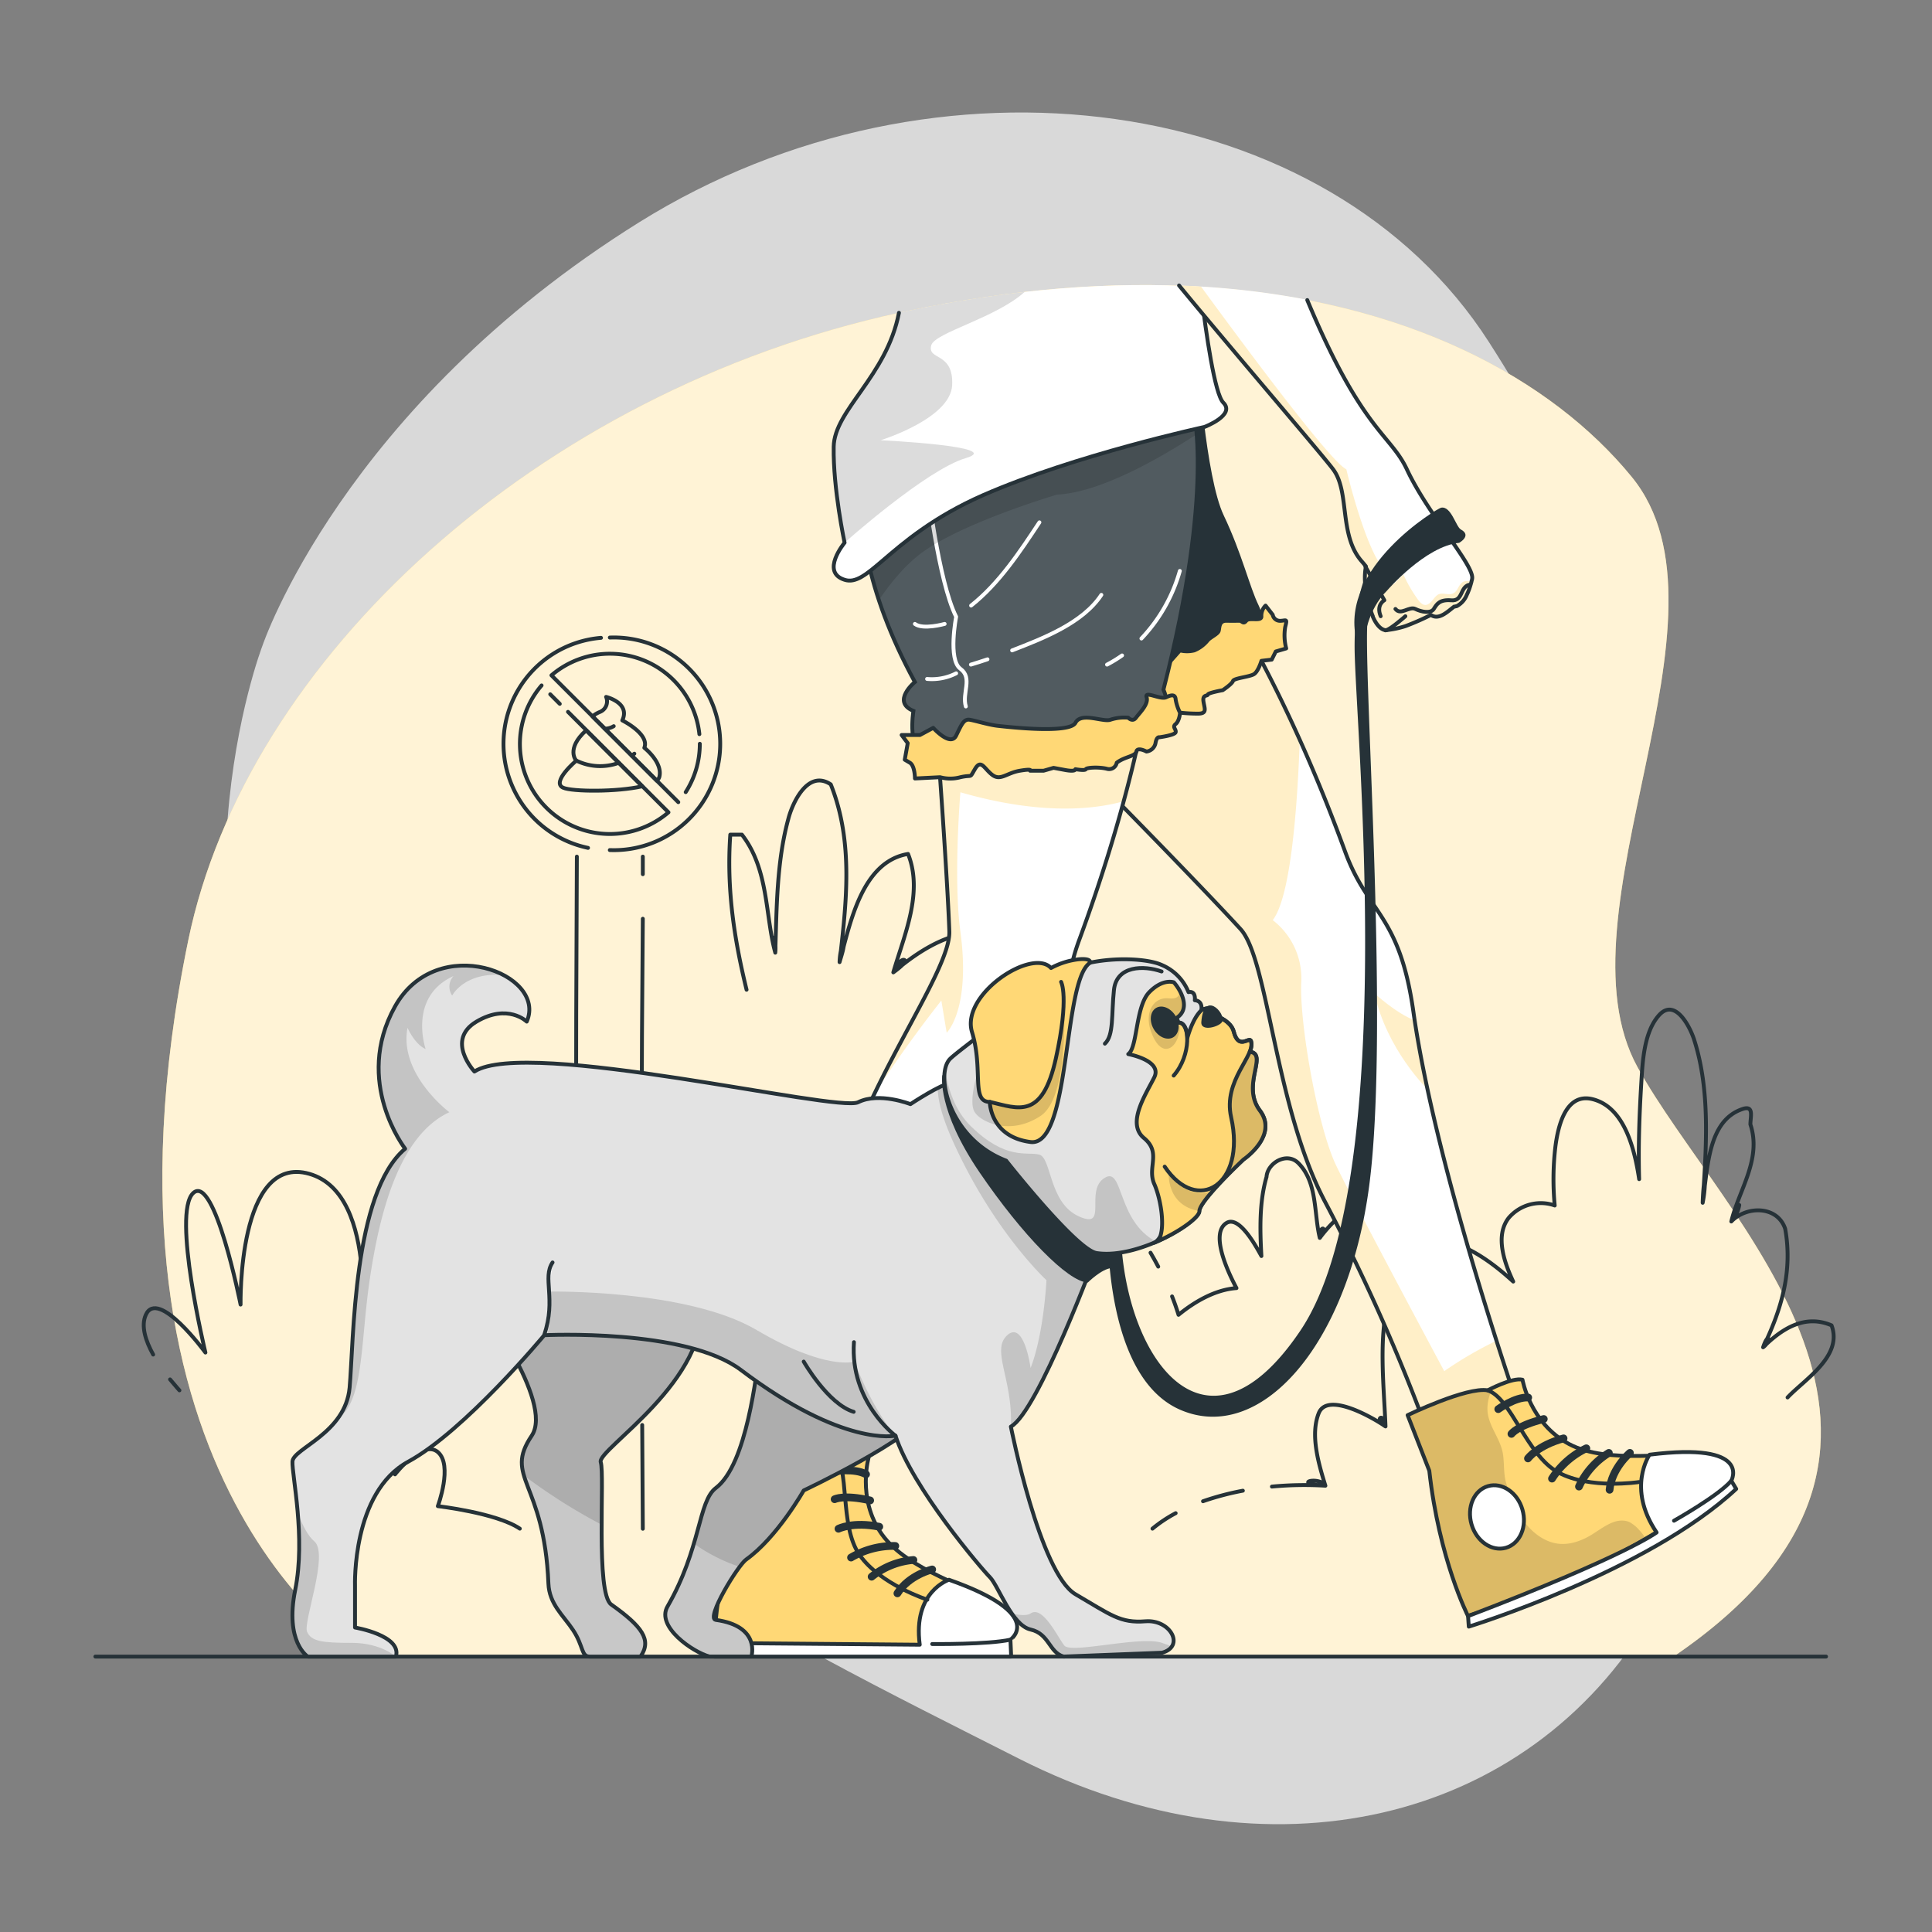 <svg xmlns="http://www.w3.org/2000/svg" xmlns:xlink="http://www.w3.org/1999/xlink" viewBox="0 0 500 500"><rect x="0" y="0" width="500" height="500" fill="#808080" stroke="none"/><defs><clipPath id="freepik--clip-path--inject-57"><path d="M271.45,189.46c19.63,19.51,42.42,43.12,49.61,51s8.84,45.75,21.78,70.41a492.18,492.18,0,0,1,29.08,66.55l21.76-11.11s-22.07-63.22-27.89-104.43c-3.6-25.48-11.73-25.21-17.68-41.49-23.93-65.55-51-93.94-51-93.94" style="fill:#fff;stroke:#263238;stroke-linecap:round;stroke-linejoin:round"></path></clipPath><clipPath id="freepik--clip-path-2--inject-57"><path d="M364.29,366.24s15.3-7.39,20.73-6.42c0,0,6.34-3.41,9-2.75,0,0,1.92,11.27,12.08,16.66s26.84,1.79,34.75,3,7.18,6.45,7.18,6.45-27.76,23.36-68.13,35c0,0-7.45-14.55-10-37.56Z" style="fill:#FFD876;stroke:#263238;stroke-linecap:round;stroke-linejoin:round"></path></clipPath><clipPath id="freepik--clip-path-3--inject-57"><path d="M301.16,138.61s2.29,39.17-21.86,104.65c-6,16.26.38,21.31-13.36,43.08C243.73,321.52,219.66,384,219.66,384l-23.78-5.61a491.88,491.88,0,0,0,20.87-69.56c6.08-27.17,29.31-57.12,28.94-67.79s-2.47-43.43-4.83-71" style="fill:#fff;stroke:#263238;stroke-linecap:round;stroke-linejoin:round"></path></clipPath><clipPath id="freepik--clip-path-4--inject-57"><path d="M229,102.23s-18.34,26.27,7.77,74.27c0,0-6.18,5.07-.38,7.49,0,0-1.82,10.95,3.63,11.75s54-.34,61.2-9.42c2.17-2.73-.12-7.85-.12-7.85,13.35-52,7.67-72.69,7.67-72.69Z" style="fill:#263238;stroke:#263238;stroke-miterlimit:10"></path></clipPath><clipPath id="freepik--clip-path-5--inject-57"><path d="M381,149.82c0,.19-.09.37-.14.55a.29.29,0,0,0,0,.09c-.1.38-.2.73-.3,1.06a16,16,0,0,1-.58,1.63c-.05.13-.1.26-.16.38s-.12.27-.19.4a5.71,5.71,0,0,1-2.56,2.92l-.13.05s0,0,0,0l-.1,0a1.5,1.5,0,0,1-.49.09c-1.69,1.29-4,3.6-6,2.15a65.82,65.82,0,0,1-6.53,2.87,23.46,23.46,0,0,1-5.14,1.08c-.63,0-2.1-.53-3.38-3.51h0a.67.67,0,0,0,0-.12,13.55,13.55,0,0,1-.59-1.65c-.81-2.47-2-7.1-1.19-11.24-.35-.44-.72-.88-1.12-1.34-5.93-6.78-3-18-7.38-23.79-3-4-25.33-29.92-39.86-47.56,1.91.07,3.81.16,5.68.28a213.33,213.33,0,0,1,27.64,3.45c14.14,33.86,21.51,34.68,25.79,43.83C369.67,133.37,381.74,146.53,381,149.82Z" style="fill:#fff"></path></clipPath><clipPath id="freepik--clip-path-6--inject-57"><path d="M196.63,349.71c-.9,5.42-3.25,29.25-11.37,35.38-4.6,3.47-3.8,15.53-12.52,30.69-3,5.19,6.56,11.8,10.89,12.94h10.83s2.52-7.87-9.22-9.49c-2.65-.37,5.72-14.12,7.87-15.63,8-5.69,14.89-17.87,14.89-17.87s28.16-13.27,31.95-20.31Z" style="fill:#757575;stroke:#263238;stroke-linecap:round;stroke-linejoin:round"></path></clipPath><clipPath id="freepik--clip-path-7--inject-57"><path d="M123.52,336.12s20,26.66,14.08,35.45c-7.31,10.85,3.25,11.72,4.33,38.25.22,5.34,3.84,8.21,6.4,12.08,2.71,4.11,2.06,6.82,4.25,6.82h13.18c3-4.27.45-7.79-7.58-13.48-4.08-2.88-1.63-33.59-2.71-36.83s28.7-21.22,26-42.29Z" style="fill:#757575;stroke:#263238;stroke-linecap:round;stroke-linejoin:round"></path></clipPath><clipPath id="freepik--clip-path-8--inject-57"><path d="M122.78,277.31c13.54-8.76,93.89,10.66,99.3,7.95s13.54.49,13.54.49,8.12-5.36,10.29-5.36,10-2.26,10-2.26,16,36.38,27.9,46.13c0,0-15.16,41.12-22.2,44.95,0,0,7.52,38,16.72,43.38s11.6,7.52,18.1,7,10.29,6.5,4.33,8.13l-25.5,1c-3.79-1.08-3.68-5.9-8.55-7s-8.35-11.37-10.52-13.54-20.1-23.15-24.44-36.63c0,0-13.47,3.05-40-17-14.29-10.81-50.9-9-50.9-9s-20.58,24.78-35.2,32.73-13.77,32.12-13.77,32.12V421.2s12.2,2.05,10.58,7.52H79.65s-6-3.73-3.25-17.27-.87-29.77-.71-33.2S89.4,371,90.48,359.11s.83-50.45,14.37-61.82c0,0-13.48-17.27-2.65-36.77s39.53-8.51,34.12,3.87c0,0-4.88-4.8-13,0S122.78,277.31,122.78,277.31Z" style="fill:#757575;stroke:#263238;stroke-linecap:round;stroke-linejoin:round"></path></clipPath><clipPath id="freepik--clip-path-9--inject-57"><path d="M245.91,274c-4.06,4-.25,20.77,14.47,26.37,0,0,18.2,23.13,23.44,23.92,10.83,1.62,26.54-8.13,26.54-10.83S321.81,300,321.81,300s9.13-6.1,4.25-12.6,2.06-14.38-2.42-15.2c0,0-8.54-4.57-10.94-11.11-.15-.43-1.8.32-1.8.32s.54-2.35-1.68-2.54c0,0,.37-2.52-1.64-2.11a12.82,12.82,0,0,0-7-7.06c-5.19-2.32-21.13-2.31-28.17,3.61S248.07,271.85,245.91,274Z" style="fill:#757575;stroke:#263238;stroke-linecap:round;stroke-linejoin:round"></path></clipPath><clipPath id="freepik--clip-path-10--inject-57"><path d="M326.06,287.43c-4.87-6.49,2.05-14.38-2.42-15.2l-.18-.1a4,4,0,0,0,.3-2.71c-.42-1.3-3.19,2.5-4.46-2.43-.74-2.85-4.55-4.18-6-4.59a12.26,12.26,0,0,1-.56-1.29c-.15-.42-1.79.32-1.79.32-1.88,1.7-3.1,5.2-3.67,7.2-.07-2.37-.91-4.07-2.3-4l-.44-1.22c3.87-2.55.75-7.51-.75-9.18,0,0-2.82-1.09-6.38,2.57s-3,14.36-5.42,16c0,0,8.89,1.63,6.74,6s-7.29,11.92-2.68,15.72.77,7.58,2.68,11.91c1.52,3.43,2.71,10,1.58,13.43a4,4,0,0,1-1.56,1.75c6.46-2.71,11.65-6.59,11.65-8.15,0-2.71,11.44-13.39,11.44-13.39S330.93,293.93,326.06,287.43Z" style="fill:#FFD876;stroke:#263238;stroke-linecap:round;stroke-linejoin:round"></path></clipPath></defs><g id="freepik--background-simple--inject-57"><path d="M67.93,167.09s-27.88,72,11.3,144.5S199.11,422.39,263.7,455.14s131.66,16.8,163.53-36.84-11.84-91.93-11.9-168.42,11.45-96.74-30-161.36-143.06-78.93-219.9-31S67.93,167.09,67.93,167.09Z" style="fill:#fff;opacity:0.7"></path><path d="M433.11,428.72H94.71s-75.06-44.12-46-185.31c15-72.95,90.47-142.09,184-162.47l2.12-.46c28-5.88,53.37-7.64,75.89-6.27,53.36,3.23,90.94,24,111.55,49.19,29.31,35.79-20.34,113.07,1.51,152.76S513.21,374.26,433.11,428.72Z" style="fill:#FFD876"></path><path d="M433.11,428.72H94.71s-75.06-44.12-46-185.31c15-72.95,90.47-142.09,184-162.47l2.12-.46c28-5.88,53.37-7.64,75.89-6.27,53.36,3.23,90.94,24,111.55,49.19,29.31,35.79-20.34,113.07,1.51,152.76S513.21,374.26,433.11,428.72Z" style="fill:#fff;opacity:0.7"></path></g><g id="freepik--Park--inject-57"><path d="M152.18,219.43a27.52,27.52,0,0,1,3.36-54.36" style="fill:none;stroke:#263238;stroke-linecap:round;stroke-linejoin:round"></path><path d="M157.82,165a27.52,27.52,0,1,1,0,55" style="fill:none;stroke:#263238;stroke-linecap:round;stroke-linejoin:round"></path><path d="M166.2,203.49c-6.51,1.5-18.12,1.41-20.45.37-3.21-1.43,3.38-7,3.38-7s-2.8-3,2.56-7.85Z" style="fill:none;stroke:#263238;stroke-linecap:round;stroke-linejoin:round"></path><path d="M170.62,201.13a1.75,1.75,0,0,1-.66.89L153.34,185.4a7,7,0,0,1,1.84-1.12,2.93,2.93,0,0,0,1.68-3.92s6.33,1.49,4.19,6.08c0,0,7.12,3.53,5.7,7.09C166.75,193.53,171.65,197.34,170.62,201.13Z" style="fill:none;stroke:#263238;stroke-linecap:round;stroke-linejoin:round"></path><path d="M149.13,196.83a14,14,0,0,0,11,.59" style="fill:none;stroke:#263238;stroke-linecap:round;stroke-linejoin:round"></path><path d="M164.17,195.05l-.66.52" style="fill:none;stroke:#263238;stroke-linecap:round;stroke-linejoin:round"></path><path d="M158.83,187.93a4.36,4.36,0,0,1-2.31.65" style="fill:none;stroke:#263238;stroke-linecap:round;stroke-linejoin:round"></path><path d="M147,184.23l26,26a23.29,23.29,0,0,1-32.84-32.84" style="fill:none;stroke:#263238;stroke-linecap:round;stroke-linejoin:round"></path><line x1="142.4" y1="179.68" x2="144.87" y2="182.16" style="fill:none;stroke:#263238;stroke-linecap:round;stroke-linejoin:round"></line><path d="M181.11,192.49A23.13,23.13,0,0,1,177.46,205" style="fill:none;stroke:#263238;stroke-linecap:round;stroke-linejoin:round"></path><path d="M175.54,207.6l-32.83-32.83A23.29,23.29,0,0,1,181,190" style="fill:none;stroke:#263238;stroke-linecap:round;stroke-linejoin:round"></path><path d="M149.29,400.37v5.8" style="fill:none;stroke:#263238;stroke-linecap:round;stroke-linejoin:round"></path><path d="M149.29,221.69C149,277,149,331,149.29,385.89" style="fill:none;stroke:#263238;stroke-linecap:round;stroke-linejoin:round"></path><path d="M166.2,368.79q.06,13.43.16,26.85" style="fill:none;stroke:#263238;stroke-linecap:round;stroke-linejoin:round"></path><path d="M166.36,237.77q-.54,60.35-.2,120" style="fill:none;stroke:#263238;stroke-linecap:round;stroke-linejoin:round"></path><path d="M166.36,221.69v4.55" style="fill:none;stroke:#263238;stroke-linecap:round;stroke-linejoin:round"></path><path d="M304.26,391.61a35.52,35.52,0,0,0-6,4" style="fill:none;stroke:#263238;stroke-linecap:round;stroke-linejoin:round"></path><path d="M321.65,385.79a71.8,71.8,0,0,0-10.31,2.73" style="fill:none;stroke:#263238;stroke-linecap:round;stroke-linejoin:round"></path><path d="M462.62,361.66C467,357,477,351,474,343c-7-3-13,1-17.71,5.68,1.39-4.25,2.28-1.66,0,0C461,339,464,329,462,318c-2-6-10-6-13.94-1.88a13.91,13.91,0,0,1,2.06-4.26,8.63,8.63,0,0,1-2.06,4.26C450,308,456,300,453,291c0-2,1-5-2-4-9,3-9,15-10.35,24.28a61.49,61.49,0,0,1,.59-7,30.87,30.87,0,0,1-.59,7c.89-13.87,2.1-28.78-2.22-42.24-1.14-3.53-5.05-11-9.19-6.18-3.86,4.45-4.15,12.16-4.49,17.7-.5,8.19-.78,16.4-.54,24.6-1.1-7.26-3.6-18.47-11.92-20.66-7.14-1.89-9.1,7.1-9.76,12.3a72,72,0,0,0-.17,15.18,10.91,10.91,0,0,0-11.91,3.21c-3.65,4.67-1.05,11.75,1.17,16.48-5.52-5.06-17-14.21-24.84-8.85C355,334,358,354,358.57,369.16c-3.16-1.84-.45-4,0,0-3.31-2.29-15.05-9.08-17.29-3.41s0,13.13,1.73,18.75c-9.13-.53-1.68-2.64,0,0a88.83,88.83,0,0,0-13.84.23" style="fill:none;stroke:#263238;stroke-linecap:round;stroke-linejoin:round"></path><path d="M303.33,335.51q.93,2.34,1.67,4.76c4.17-3.41,9.51-6.52,15-6.91-1.72-3.23-7.07-13.95-2.64-16.82,3.36-2.18,7.83,6.27,9.09,8.52-.38-6.68-.57-14,1.33-20.49C328,301,333,298,336,301c5,5,4,13,5.56,19.37,2.4-3-.23-3.45,0,0a35.47,35.47,0,0,1,8.47-8.16c6.61-4.13,8.52,2.34,8.54,8.16" style="fill:none;stroke:#263238;stroke-linecap:round;stroke-linejoin:round"></path><path d="M297.75,324.2c.69,1.19,1.37,2.39,2,3.6" style="fill:none;stroke:#263238;stroke-linecap:round;stroke-linejoin:round"></path><path d="M193.21,256.14C190,243,188,230,189,216h3c7,9,6,21,8.64,30.55a11.24,11.24,0,0,0-.26-3.89,11.62,11.62,0,0,0,.26,3.89C201,235,201,223,204,212c1-4,5-13,11-9,6,15,4,31,2.28,46,.48-1.73,1.27-3.82,1.15-5.62a16.29,16.29,0,0,0-1.15,5.62C220,239,223,223,235,221c4,10-1,21-3.81,30.65.38-.27,2.86-5.75,0,0,.38-.27,3.87-2.79,2.85-3.21s-2.64,2.58-2.85,3.21c5.74-4.89,12.88-9.7,20.62-10.3C256,241,260,242,262,245c5,10-5,19-8,28v3c15,12,29,25,39.29,41.14" style="fill:none;stroke:#263238;stroke-linecap:round;stroke-linejoin:round"></path><path d="M39.64,350.56c-1.94-3.52-3.22-7.38-1.9-10.29,3.16-7,15.42,9.77,15.42,9.77s-8.7-36.1-3.16-41.28,12.26,28.86,12.26,28.86-.8-39.15,17.8-33.83,13.06,44.1,13.06,44.1,9.26-10.68,15.11-6.33-6,40-6,40,7.12-9.13,11.08-5.77,0,14,0,14,15.16,1.74,21.22,5.82" style="fill:none;stroke:#263238;stroke-linecap:round;stroke-linejoin:round"></path><path d="M46.44,359.82s-1-1.1-2.43-2.83" style="fill:none;stroke:#263238;stroke-linecap:round;stroke-linejoin:round"></path></g><g id="freepik--Floor--inject-57"><line x1="24.68" y1="428.72" x2="472.58" y2="428.72" style="fill:none;stroke:#263238;stroke-linecap:round;stroke-linejoin:round"></line></g><g id="freepik--Character--inject-57"><path d="M271.45,189.46c19.63,19.51,42.42,43.12,49.61,51s8.84,45.75,21.78,70.41a492.18,492.18,0,0,1,29.08,66.55l21.76-11.11s-22.07-63.22-27.89-104.43c-3.6-25.48-11.73-25.21-17.68-41.49-23.93-65.55-51-93.94-51-93.94" style="fill:#fff"></path><g style="clip-path:url(#freepik--clip-path--inject-57)"><path d="M393.68,366.34l-21.76,11.11a491.56,491.56,0,0,0-29.08-66.55c-12.94-24.66-14.6-62.52-21.78-70.42s-30-31.52-49.61-51l25.64-63s19,20,39.29,65.05c-.63,17.71-2.36,40.62-7,46.6a19,19,0,0,1,7.39,16c-.53,10.51,4.22,37.46,9,47.45s28,53.27,28,53.27a99.19,99.19,0,0,1,13.6-7.92C391,358.65,393.68,366.34,393.68,366.34Z" style="fill:#FFD876;opacity:0.4"></path><path d="M369.43,281.89s-10.55-10.2-13.72-24.83c0,0,5.49,5.12,10.39,7C367,269.71,368.1,275.72,369.43,281.89Z" style="fill:#FFD876;opacity:0.4"></path></g><path d="M271.45,189.46c19.63,19.51,42.42,43.12,49.61,51s8.84,45.75,21.78,70.41a492.18,492.18,0,0,1,29.08,66.55l21.76-11.11s-22.07-63.22-27.89-104.43c-3.6-25.48-11.73-25.21-17.68-41.49-23.93-65.55-51-93.94-51-93.94" style="fill:none;stroke:#263238;stroke-linecap:round;stroke-linejoin:round"></path><path d="M227.65,139.72c2.26,26.43,37.33,49.75,37.83,54.57s10.88,4.32,16.62-4.41,21-9.68,25.44-16.12,16.2-12.34,16.2-12.34,4.33,0,2-4.73-4.34-13.46-9.05-23.33-6.72-41-6.72-41-78.72,2.76-78.43,7l.28,4.21S225,108.71,227.65,139.72Z" style="fill:#263238"></path><path d="M300,174.39l5.37-6.06a7.8,7.8,0,0,0,3.69,0,8.76,8.76,0,0,0,3.52-2.64c.7-.79,2.55-1.58,2.81-2.37s0-2.69,2-2.66,2.71,0,3.4,0,.94,1,1.73,0,4.1.33,3.92-1.21a3.63,3.63,0,0,1,1.09-2.72l1.85,2.38a1.91,1.91,0,0,0,1.85,1.56c1.58,0,2-.77,1.38,1.6a13.31,13.31,0,0,0,.26,5.54l-2.7.79-1.05,2.11-2.66.31s-.77,2.59-1.83,3.38-5.27,1.06-5.54,1.85-2.65,2.37-2.65,2.37-3.76.67-3.85,1.13-1.41-.07-1.14,1.77,1.08,3.17-1.44,3.17a42.37,42.37,0,0,1-4.63-.26,36.38,36.38,0,0,1-5.37,3.1c-2.54,1.12-6.44,3-6.44,3s-3.31,2.73-3.53,0,0-12.48,0-12.48Z" style="fill:#FFD876;stroke:#263238;stroke-linecap:round;stroke-linejoin:round"></path><path d="M364.29,366.24s15.3-7.39,20.73-6.42c0,0,6.34-3.41,9-2.75,0,0,1.92,11.27,12.08,16.66s26.84,1.79,34.75,3,7.18,6.45,7.18,6.45-27.76,23.36-68.13,35c0,0-7.45-14.55-10-37.56Z" style="fill:#FFD876"></path><g style="clip-path:url(#freepik--clip-path-2--inject-57)"><path d="M424.14,395.88a8.23,8.23,0,0,0-1.76-1.55,4.07,4.07,0,0,0-2.08-.78c-2.95-.33-5.73,2-8.43,3.66-3.31,2-7.14,3.16-10.91,1.73-4.08-1.54-6.92-5.12-8.78-8.93a44.49,44.49,0,0,1-2.3-5.9c-.82-2.52-.52-5.18-.91-7.76-.66-4.4-4.34-7.73-4-12.39a11.91,11.91,0,0,1,1.34-4.77c-.76.36-1.26.63-1.26.63-5.43-1-20.73,6.42-20.73,6.42L370,380.69c2.51,23,10,37.56,10,37.56a204.23,204.23,0,0,0,45.94-20A13.67,13.67,0,0,0,424.14,395.88Z" style="fill-opacity:0.7;opacity:0.2"></path></g><path d="M364.29,366.24s15.3-7.39,20.73-6.42c0,0,6.34-3.41,9-2.75,0,0,1.92,11.27,12.08,16.66s26.84,1.79,34.75,3,7.18,6.45,7.18,6.45-27.76,23.36-68.13,35c0,0-7.45-14.55-10-37.56Z" style="fill:none;stroke:#263238;stroke-linecap:round;stroke-linejoin:round"></path><path d="M394,390.67c1.28,4.4-.63,8.83-4.26,9.89s-7.63-1.65-8.91-6.06.62-8.83,4.26-9.89S392.73,386.26,394,390.67Z" style="fill:#fff;stroke:#263238;stroke-linecap:round;stroke-linejoin:round"></path><path d="M426.91,376.47s-6,8.6,1.82,20.13c0,0-7.83,6-48.8,21.65l.19,2.72s46.34-14.26,69.21-35.64l-1.27-2.12S453.64,373.11,426.91,376.47Z" style="fill:#fff;stroke:#263238;stroke-linecap:round;stroke-linejoin:round"></path><path d="M433.23,393.56s11.59-6.51,14.83-10.35" style="fill:none;stroke:#263238;stroke-linecap:round;stroke-linejoin:round"></path><path d="M385,359.82c6.13,2,10.05,16.78,18.28,21.24s20.91,2.49,20.91,2.49" style="fill:none;stroke:#263238;stroke-linecap:round;stroke-linejoin:round"></path><path d="M421.82,376s-4.74,4-5.26,9.55" style="fill:none;stroke:#263238;stroke-linecap:round;stroke-linejoin:round;stroke-width:2px"></path><path d="M408.64,384.72a20,20,0,0,1,7.73-8.71" style="fill:none;stroke:#263238;stroke-linecap:round;stroke-linejoin:round;stroke-width:2px"></path><path d="M401.66,382.66a21.69,21.69,0,0,1,8.88-7.84" style="fill:none;stroke:#263238;stroke-linecap:round;stroke-linejoin:round;stroke-width:2px"></path><path d="M395.44,377.44s2.44-3.34,9.21-5.19" style="fill:none;stroke:#263238;stroke-linecap:round;stroke-linejoin:round;stroke-width:2px"></path><path d="M391.16,371.09s1.56-2.19,8.37-3.85" style="fill:none;stroke:#263238;stroke-linecap:round;stroke-linejoin:round;stroke-width:2px"></path><path d="M387.75,364.68s4.39-3.19,7.75-3" style="fill:none;stroke:#263238;stroke-linecap:round;stroke-linejoin:round;stroke-width:2px"></path><path d="M301.16,138.61s2.29,39.17-21.86,104.65c-6,16.26.38,21.31-13.36,43.08C243.73,321.52,219.66,384,219.66,384l-23.78-5.61a491.88,491.88,0,0,0,20.87-69.56c6.08-27.17,29.31-57.12,28.94-67.79s-2.47-43.43-4.83-71" style="fill:#fff"></path><g style="clip-path:url(#freepik--clip-path-3--inject-57)"><path d="M227.4,364.9c-4.79,11.47-7.74,19.12-7.74,19.12l-23.78-5.61s1.86-4.61,4.67-12.68C210,363.39,221.53,364.22,227.4,364.9Z" style="fill:#FFD876;opacity:0.4"></path><path d="M265.52,287c-2.6,4.15-5.22,8.67-7.82,13.42-1.34-3-3.23-9.54-.62-19.82C257.08,280.6,257.17,291.9,265.52,287Z" style="fill:#FFD876;opacity:0.4"></path><path d="M290.81,207.36c-7.14,2-20.94,3.82-42.26-2.32,0,0-1.87,22.21,0,36.07,2.72,20.2-3.55,26.16-3.55,26.16l-1.38-8.33s-8.52,10.61-17.3,24.09c1.33-2.76,2.71-5.49,4.09-8.15.2-.4.41-.79.62-1.19,1.65-3.15,3.29-6.19,4.84-9.1l1-1.91c1.44-2.68,2.78-5.21,4-7.58.14-.29.29-.58.42-.86.83-1.68,1.57-3.27,2.19-4.74l.39-.93c.47-1.16.86-2.25,1.16-3.26.08-.28.15-.56.22-.82s.14-.55.2-.81.1-.49.13-.72a3.87,3.87,0,0,0,.06-.46.76.76,0,0,0,0-.21c0-.14,0-.28,0-.42a7.66,7.66,0,0,0,0-.82c-.37-10.67-2.47-43.42-4.83-71l59.9-31.23.41.06C301.29,141.69,301.92,166.34,290.81,207.36Z" style="fill:#FFD876;opacity:0.4"></path></g><path d="M301.16,138.61s2.29,39.17-21.86,104.65c-6,16.26.38,21.31-13.36,43.08C243.73,321.52,219.66,384,219.66,384l-23.78-5.61a491.88,491.88,0,0,0,20.87-69.56c6.08-27.17,29.31-57.12,28.94-67.79s-2.47-43.43-4.83-71" style="fill:none;stroke:#263238;stroke-linecap:round;stroke-linejoin:round"></path><path d="M229,102.23s-18.34,26.27,7.77,74.27c0,0-6.18,5.07-.38,7.49,0,0-1.82,10.95,3.63,11.75s54-.34,61.2-9.42c2.17-2.73-.12-7.85-.12-7.85,13.35-52,7.67-72.69,7.67-72.69Z" style="fill:#263238"></path><g style="clip-path:url(#freepik--clip-path-4--inject-57)"><path d="M301.1,178.46s2.29,5.12.12,7.86c-7.21,9.07-55.75,10.22-61.2,9.42S236.39,184,236.39,184c-5.8-2.42.38-7.49.38-7.49a129.67,129.67,0,0,1-9.32-21.18C216,120.83,229,102.23,229,102.23l79.77,3.54a40.38,40.38,0,0,1,.93,6.61C310.46,122.08,310.21,143,301.1,178.46Z" style="fill:#fff;opacity:0.2"></path><path d="M239.93,125.08s2.9,25.31,7.52,34.54c0,0-2.16,11.08,1.1,13.46s.35,6.32,1.41,9.75" style="fill:none;stroke:#fff;stroke-linecap:round;stroke-linejoin:round"></path><path d="M269,135.18c-5,7.57-10.46,15.85-17.68,21.54" style="fill:none;stroke:#fff;stroke-linecap:round;stroke-linejoin:round"></path><path d="M274.48,126.48c-.63,1-1.27,2.09-1.92,3.13" style="fill-opacity:0.7;opacity:0.2"></path><path d="M244.47,161.47s-5.59,1.58-7.7,0" style="fill:none;stroke:#fff;stroke-linecap:round;stroke-linejoin:round"></path><path d="M239.93,175.71a13.83,13.83,0,0,0,7.52-1.45" style="fill:none;stroke:#fff;stroke-linecap:round;stroke-linejoin:round"></path><path d="M261.94,168.32c7.87-3.07,18.24-7,23.09-14.37" style="fill:none;stroke:#fff;stroke-linecap:round;stroke-linejoin:round"></path><path d="M251.27,172c1.44-.43,2.87-.89,4.29-1.37" style="fill:none;stroke:#fff;stroke-linecap:round;stroke-linejoin:round"></path><path d="M290.39,169.63A34.36,34.36,0,0,1,286.5,172" style="fill:none;stroke:#fff;stroke-linecap:round;stroke-linejoin:round"></path><path d="M305.34,147.76a42,42,0,0,1-9.94,17.49" style="fill:none;stroke:#fff;stroke-linecap:round;stroke-linejoin:round"></path><path d="M309.7,112.38C299.55,119,284.42,127.5,273.56,128c0,0-24.13,7.11-34.94,15-4.32,3.16-8.14,7.84-11.17,12.31C216,120.83,229,102.23,229,102.23l79.77,3.54A40.38,40.38,0,0,1,309.7,112.38Z" style="fill-opacity:0.7;opacity:0.2"></path></g><path d="M229,102.23s-18.34,26.27,7.77,74.27c0,0-6.18,5.07-.38,7.49,0,0-1.82,10.95,3.63,11.75s54-.34,61.2-9.42c2.17-2.73-.12-7.85-.12-7.85,13.35-52,7.67-72.69,7.67-72.69Z" style="fill:none;stroke:#263238;stroke-miterlimit:10"></path><path d="M194.17,371.69s17,.23,21.42,3.53c0,0,7.19-.21,9.31,1.58,0,0-3.33,10.94,3.35,20.3s23.2,13.6,29.72,18.25,3.53,9,3.53,9-35.27,8.47-76.6.86c0,0-.16-16.34,7.89-38.05Z" style="fill:#FFD876;stroke:#263238;stroke-linecap:round;stroke-linejoin:round"></path><path d="M245.6,408.84s-9.41,3-7.57,16.81l-53.13-.45-.05,3.52h76.84l-.19-4.38S271,417.8,245.6,408.84Z" style="fill:#fff;stroke:#263238;stroke-linecap:round;stroke-linejoin:round"></path><path d="M241.25,425.47s14.59.16,20.25-1.13" style="fill:none;stroke:#263238;stroke-linecap:round;stroke-linejoin:round"></path><path d="M215.59,375.22c4.59,4.51,1.48,19.5,6.85,27.18S240,414,240,414" style="fill:none;stroke:#263238;stroke-linecap:round;stroke-linejoin:round"></path><path d="M241.25,406.17s-6,1.41-9,6.19" style="fill:none;stroke:#263238;stroke-linecap:round;stroke-linejoin:round;stroke-width:2px"></path><path d="M225.58,408.05a20,20,0,0,1,10.81-4.33" style="fill:none;stroke:#263238;stroke-linecap:round;stroke-linejoin:round;stroke-width:2px"></path><path d="M220.25,403.09a21.73,21.73,0,0,1,11.45-3" style="fill:none;stroke:#263238;stroke-linecap:round;stroke-linejoin:round;stroke-width:2px"></path><path d="M217,395.64s3.67-1.9,10.56-.52" style="fill:none;stroke:#263238;stroke-linecap:round;stroke-linejoin:round;stroke-width:2px"></path><path d="M216,388s2.37-1.26,9.2.31" style="fill:none;stroke:#263238;stroke-linecap:round;stroke-linejoin:round;stroke-width:2px"></path><path d="M215.85,380.78s5.36-.88,8.28.77" style="fill:none;stroke:#263238;stroke-linecap:round;stroke-linejoin:round;stroke-width:2px"></path><path d="M234.92,192.33l-1.58-2.11h4.75l3.43-1.85s4.47,5,5.93,2,2-4.35,3.56-4.09,4.87,1.32,7.31,1.58,18.49,2.11,20-.79,7.25-.06,9.11-.82a11.63,11.63,0,0,1,4.56-.51s1.1,1.22,2,0,3.33-3.51,2.75-5.29,3.59.72,5.07,0,2.37-.72,2.45.6a12.3,12.3,0,0,0,1.14,3.43s-.17,2.11-1.14,2.9.18,1.32,0,2.11-4.23,1.32-4.23,1.32-.7-.27-1,1.58a2.72,2.72,0,0,1-2.33,2.11s-2.32-1.27-2.61,0-3,1.3-5.08,2.89a2,2,0,0,1-2.49,1.59c-2-.53-5.34-.36-5.51.09s-2.7,0-2.7,0,.15.74-2.75.19l-2.9-.54-2.57.74h-3.51s.8-.57-2.63,0-5,2.69-7.12,1.1-2.9-4.22-4.48-1.58-.44,1.42-3.78,2.16a10,10,0,0,1-5.28,0l-6.5.33s0-3.29-1.32-4.08l-1.32-.78h0Z" style="fill:#FFD876;stroke:#263238;stroke-linecap:round;stroke-linejoin:round"></path><path d="M311.72,110.48s-33.54,7.26-57.28,17.65c-13,5.71-20.64,12.35-25.91,16.85-4.34,3.71-7.09,6-9.95,5.06-6.34-2,0-9.6,0-9.6s-3-14-2.82-24.81c.15-9.56,13.67-18.16,16.89-34.69l2.12-.46c28-5.88,53.37-7.64,75.89-6.27,1.14,9.66,3.55,27.62,5.92,30C319.85,107.4,311.72,110.48,311.72,110.48Z" style="fill:#fff"></path><path d="M250,118.54c-10.27,3-31.42,21.9-31.42,21.9s-3-14-2.82-24.81c.15-9.56,13.67-18.16,16.89-34.69l2.12-.46q15.78-3.3,30.4-4.92C257.62,82.35,241.9,86.08,241,89.37c-1.06,4,5.81,1.59,5.42,10.29s-18.51,14.27-18.51,14.27S260.27,115.48,250,118.54Z" style="fill-opacity:0.7;opacity:0.2"></path><path d="M310.9,76.19c1.21,9.94,3.46,25.79,5.68,28,3.27,3.22-4.86,6.3-4.86,6.3s-33.54,7.26-57.28,17.65c-13,5.71-20.64,12.35-25.91,16.85-4.34,3.71-7.09,6-9.95,5.06-6.34-2,0-9.6,0-9.6s-3-14-2.82-24.81c.15-9.56,13.67-18.16,16.89-34.69" style="fill:none;stroke:#263238;stroke-linecap:round;stroke-linejoin:round"></path><path d="M357,143.63s-6.53,4.41-6.43,24,11.78,138.33-14,176.68-47.51,4.13-46.52-29.95h-3.33s-2,41.3,18.56,50.42,43.51-16,49.05-57.77-2.11-139.54-.26-147.49a17.51,17.51,0,0,1,8.17-11.18Z" style="fill:#263238"></path><path d="M381,149.82c0,.19-.09.37-.14.55a.29.29,0,0,0,0,.09c-.1.38-.2.73-.3,1.06a16,16,0,0,1-.58,1.63c-.05.13-.1.26-.16.38s-.12.27-.19.4a5.71,5.71,0,0,1-2.56,2.92l-.13.05s0,0,0,0l-.1,0a1.5,1.5,0,0,1-.49.09c-1.69,1.29-4,3.6-6,2.15a65.82,65.82,0,0,1-6.53,2.87,23.46,23.46,0,0,1-5.14,1.08c-.63,0-2.1-.53-3.38-3.51h0a.67.67,0,0,0,0-.12,13.55,13.55,0,0,1-.59-1.65c-.81-2.47-2-7.1-1.19-11.24-.35-.44-.72-.88-1.12-1.34-5.93-6.78-3-18-7.38-23.79-3-4-25.33-29.92-39.86-47.56,1.91.07,3.81.16,5.68.28a213.33,213.33,0,0,1,27.64,3.45c14.14,33.86,21.51,34.68,25.79,43.83C369.67,133.37,381.74,146.53,381,149.82Z" style="fill:#fff"></path><g style="clip-path:url(#freepik--clip-path-5--inject-57)"><path d="M380.84,150.37a.29.29,0,0,0,0,.09c-.1.38-.2.73-.3,1.06a16,16,0,0,1-.58,1.63c-.05.13-.1.26-.16.38s-.12.27-.19.4a5.71,5.71,0,0,1-2.56,2.92l-.13.05s0,0,0,0l-.1,0a1.5,1.5,0,0,1-.49.09c-1.69,1.29-4,3.6-6,2.15a65.82,65.82,0,0,1-6.53,2.87,23.46,23.46,0,0,1-5.14,1.08c-.63,0-2.1-.53-3.38-3.51h0a.67.67,0,0,0,0-.12,13.55,13.55,0,0,1-.59-1.65c-.81-2.47-2-7.1-1.19-11.24-.35-.44-.72-.88-1.12-1.34-5.93-6.78-3-18-7.38-23.79-3-4-25.33-29.92-39.86-47.56,1.91.07,3.81.16,5.68.28,14.79,20.22,33.84,45.56,37.61,47.28,0,0,4.93,21,10,26.2.67.69.76,2.33,2.13,3.62l2.64-2.58a37.63,37.63,0,0,0,3.41,6c1,1.46,2.11,2.77,3.73,1.1.51-.53.91-1.16,1.46-1.64,1.34-1.18,3,.17,4.39-.64,1-.54,1.22-1.81,2-2.58S379.87,150.45,380.84,150.37Z" style="fill:#FFD876;opacity:0.4"></path></g><path d="M358.57,163.14c1.07-.06,5.14-3.66,5.14-3.66" style="fill:#fff;stroke:#263238;stroke-linecap:round;stroke-linejoin:round"></path><path d="M361.14,157.6c1.39,1.78,3.56-.79,5.15,0s4,1.23,4.77,0,1.46-2.49,4.52-2.24,2.21-3.26,4.55-4" style="fill:none;stroke:#263238;stroke-linecap:round;stroke-linejoin:round"></path><path d="M357.32,159.48c-1.25-3,.95-4.14.95-4.14s-2.2-3.88-4.91-8.72" style="fill:none;stroke:#263238;stroke-linecap:round;stroke-linejoin:round"></path><path d="M338.32,77.66c14.14,33.86,21.51,34.68,25.79,43.83,5.56,11.88,17.63,25,16.87,28.33,0,.19-.09.37-.14.55a.29.29,0,0,0,0,.09c-.1.38-.2.73-.3,1.06a16,16,0,0,1-.58,1.63c-.05.13-.1.26-.16.38s-.12.27-.19.4a5.71,5.71,0,0,1-2.56,2.92l-.13.05s0,0,0,0l-.1,0a1.5,1.5,0,0,1-.49.09c-1.69,1.29-4,3.6-6,2.15a65.82,65.82,0,0,1-6.53,2.87,23.46,23.46,0,0,1-5.14,1.08c-.63,0-2.1-.53-3.38-3.51h0a.67.67,0,0,0,0-.12,13.55,13.55,0,0,1-.59-1.65c-.81-2.47-2-7.1-1.19-11.24-.35-.44-.72-.88-1.12-1.34-5.93-6.78-3-18-7.38-23.79-3-4-25.33-29.92-39.86-47.56" style="fill:none;stroke:#263238;stroke-linecap:round;stroke-linejoin:round"></path><path d="M359,152.81s9.84-11.44,18.64-12.33c0,0,3.36-1.87.43-3.45-1.28-.69-2.51-6.19-5.14-5.63-1,.21-26.2,15.28-21.94,34h2.17S353.76,157.93,359,152.81Z" style="fill:#263238"></path></g><g id="freepik--Dog--inject-57"><path d="M196.63,349.71c-.9,5.42-3.25,29.25-11.37,35.38-4.6,3.47-3.8,15.53-12.52,30.69-3,5.19,6.56,11.8,10.89,12.94h10.83s2.52-7.87-9.22-9.49c-2.65-.37,5.72-14.12,7.87-15.63,8-5.69,14.89-17.87,14.89-17.87s28.16-13.27,31.95-20.31Z" style="fill:#757575"></path><g style="clip-path:url(#freepik--clip-path-6--inject-57)"><path d="M240,365.42c-3.79,7-31.95,20.31-31.95,20.31s-6.84,12.18-14.89,17.87a9.07,9.07,0,0,0-1.7,1.9c-3.15,4.2-8.34,13.43-6.18,13.73,11.75,1.63,9.23,9.49,9.23,9.49H183.63c-4.34-1.14-13.88-7.75-10.89-12.94a74.1,74.1,0,0,0,6.83-16.24c2.11-7.13,2.91-12.36,5.69-14.45,8.12-6.14,10.47-30,11.36-35.38Z" style="fill:#fff;opacity:0.6"></path><path d="M240,365.42c-3.79,7-31.95,20.31-31.95,20.31s-6.84,12.18-14.89,17.87a9.07,9.07,0,0,0-1.7,1.9,44.33,44.33,0,0,1-11.84-6c2.11-7.13,2.91-12.36,5.69-14.45,8.12-6.14,10.47-30,11.36-35.38Z" style="fill-opacity:0.7;opacity:0.2"></path></g><path d="M196.63,349.71c-.9,5.42-3.25,29.25-11.37,35.38-4.6,3.47-3.8,15.53-12.52,30.69-3,5.19,6.56,11.8,10.89,12.94h10.83s2.52-7.87-9.22-9.49c-2.65-.37,5.72-14.12,7.87-15.63,8-5.69,14.89-17.87,14.89-17.87s28.16-13.27,31.95-20.31Z" style="fill:none;stroke:#263238;stroke-linecap:round;stroke-linejoin:round"></path><path d="M123.52,336.12s20,26.66,14.08,35.45c-7.31,10.85,3.25,11.72,4.33,38.25.22,5.34,3.84,8.21,6.4,12.08,2.71,4.11,2.06,6.82,4.25,6.82h13.18c3-4.27.45-7.79-7.58-13.48-4.08-2.88-1.63-33.59-2.71-36.83s28.7-21.22,26-42.29Z" style="fill:#757575"></path><g style="clip-path:url(#freepik--clip-path-7--inject-57)"><path d="M165.75,428.72H152.57c-2.18,0-1.53-2.71-4.24-6.82-2.56-3.88-6.18-6.75-6.4-12.08-.65-16.16-4.84-22.8-6.36-28-1-3.32-.82-6,2-10.26,5.93-8.79-14.07-35.46-14.07-35.46h58c2.7,21.07-27.08,39-26,42.29.5,1.46.26,8.58.24,16.19,0,9.17.24,19.07,2.47,20.65C166.22,420.93,168.74,424.44,165.75,428.72Z" style="fill:#fff;opacity:0.6"></path><path d="M155.47,378.41c.5,1.46.26,8.58.24,16.19a150.2,150.2,0,0,1-20.14-12.76c-1-3.32-.82-6,2-10.26,5.93-8.79-14.07-35.46-14.07-35.46h58C184.17,357.19,154.39,375.16,155.47,378.41Z" style="fill-opacity:0.7;opacity:0.2"></path></g><path d="M123.52,336.12s20,26.66,14.08,35.45c-7.31,10.85,3.25,11.72,4.33,38.25.22,5.34,3.84,8.21,6.4,12.08,2.71,4.11,2.06,6.82,4.25,6.82h13.18c3-4.27.45-7.79-7.58-13.48-4.08-2.88-1.63-33.59-2.71-36.83s28.7-21.22,26-42.29Z" style="fill:none;stroke:#263238;stroke-linecap:round;stroke-linejoin:round"></path><path d="M122.78,277.31c13.54-8.76,93.89,10.66,99.3,7.95s13.54.49,13.54.49,8.12-5.36,10.29-5.36,10-2.26,10-2.26,16,36.38,27.9,46.13c0,0-15.16,41.12-22.2,44.95,0,0,7.52,38,16.72,43.38s11.6,7.52,18.1,7,10.29,6.5,4.33,8.13l-25.5,1c-3.79-1.08-3.68-5.9-8.55-7s-8.35-11.37-10.52-13.54-20.1-23.15-24.44-36.63c0,0-13.47,3.05-40-17-14.29-10.81-50.9-9-50.9-9s-20.58,24.78-35.2,32.73-13.77,32.12-13.77,32.12V421.2s12.2,2.05,10.58,7.52H79.65s-6-3.73-3.25-17.27-.87-29.77-.71-33.2S89.4,371,90.48,359.11s.83-50.45,14.37-61.82c0,0-13.48-17.27-2.65-36.77s39.53-8.51,34.12,3.87c0,0-4.88-4.8-13,0S122.78,277.31,122.78,277.31Z" style="fill:#757575"></path><g style="clip-path:url(#freepik--clip-path-8--inject-57)"><path d="M303.31,426.06a4.15,4.15,0,0,1-2.54,1.64l-25.5,1c-3.79-1.09-3.68-5.9-8.55-7-1.8-.41-3.41-2.05-4.84-4.09-2.42-3.48-4.31-8.08-5.68-9.44-2.16-2.17-20.09-23.15-24.43-36.62,0,0-13.47,3.05-40-17-13.13-9.94-45.08-9.24-50.2-9.06l-.7,0s-20.59,24.78-35.21,32.72-13.75,32.13-13.75,32.13V421.2s12.19,2.05,10.56,7.52H79.65s-6-3.73-3.25-17.27c1.33-6.62,1.15-13.91.63-20-.53-6.35-1.42-11.45-1.34-13.2.12-2.46,7.13-5.1,11.47-10.81l0,0a15.77,15.77,0,0,0,3.3-8.29c1.09-11.93.83-50.46,14.37-61.82,0,0-13.49-17.28-2.66-36.77,6.66-12,20-12.46,28.11-8.19,5.1,2.68,8.12,7.25,6,12,0,0-4.87-4.8-13,0s-.54,12.92-.54,12.92c13.54-8.76,93.89,10.66,99.31,7.95s13.54.5,13.54.5,4-2.63,7.09-4.19a9.11,9.11,0,0,1,3.19-1.18c2.17,0,10-2.26,10-2.26s16,36.37,27.9,46.12c0,0-15.17,41.12-22.21,45,0,0,7.52,38,16.73,43.38s11.6,7.53,18.1,7C301.57,419.15,305,423.43,303.31,426.06Z" style="fill:#fff;opacity:0.8"></path><path d="M91,425.17c7.59,0,11.43,3.55,11.43,3.55H79.65s-6-3.73-3.25-17.27c1.33-6.62,1.15-13.91.63-20,1.26,3.31,2.73,6.15,4.25,7.38,4,3.19-2.89,20.93-1.81,23.46S83.44,425.17,91,425.17Z" style="fill-opacity:0.7;opacity:0.2"></path><path d="M130.3,252.34c-10.16-.84-13.28,5.31-13.28,5.31a4.07,4.07,0,0,1,.36-5.06c-11.91,5.42-7.22,18.91-7.22,18.91-2.89-1.3-4.69-5.51-4.69-5.51-2.3,12,10.82,21.85,10.82,21.85-13,6-18.05,26.13-20.57,43.09s-1.45,31.77-8.53,36.48h0a15.77,15.77,0,0,0,3.3-8.29c1.09-11.93.83-50.46,14.37-61.82,0,0-13.49-17.28-2.66-36.77C108.85,248.56,122.21,248.07,130.3,252.34Z" style="fill-opacity:0.7;opacity:0.2"></path><path d="M221.1,352.38c5.24,13.42,10.67,19.2,10.67,19.2s-13.47,3.05-40-17c-13.13-9.94-45.08-9.24-50.2-9.06,1.85-6.66.38-11.26.38-11.26s35.79-.69,53.85,9.94S221.1,352.38,221.1,352.38Z" style="fill-opacity:0.7;opacity:0.2"></path><path d="M261.62,369.21c.54-12.28-5.24-19.87-.9-23.69s6,8.52,6,8.52c3.47-9,4.1-22.74,4.1-22.74s-13-11.92-23.46-34.31c-3.59-7.65-4.71-12.44-4.64-15.42a9.11,9.11,0,0,1,3.19-1.18c2.17,0,10-2.26,10-2.26s16,36.37,27.9,46.12C283.83,324.25,268.66,365.37,261.62,369.21Z" style="fill-opacity:0.7;opacity:0.2"></path><path d="M303.31,426.06a4.15,4.15,0,0,1-2.54,1.64l-25.5,1c-3.79-1.09-3.68-5.9-8.55-7-1.8-.41-3.41-2.05-4.84-4.09,2.17.45,4,.53,4.84-.05,3.13-2.15,7,6.13,8.73,8.31s19.56-2.54,25.17-.73C301.56,425.47,302.46,425.77,303.31,426.06Z" style="fill-opacity:0.7;opacity:0.2"></path></g><path d="M122.78,277.31c13.54-8.76,93.89,10.66,99.3,7.95s13.54.49,13.54.49,8.12-5.36,10.29-5.36,10-2.26,10-2.26,16,36.38,27.9,46.13c0,0-15.16,41.12-22.2,44.95,0,0,7.52,38,16.72,43.38s11.6,7.52,18.1,7,10.29,6.5,4.33,8.13l-25.5,1c-3.79-1.08-3.68-5.9-8.55-7s-8.35-11.37-10.52-13.54-20.1-23.15-24.44-36.63c0,0-13.47,3.05-40-17-14.29-10.81-50.9-9-50.9-9s-20.58,24.78-35.2,32.73-13.77,32.12-13.77,32.12V421.2s12.2,2.05,10.58,7.52H79.65s-6-3.73-3.25-17.27-.87-29.77-.71-33.2S89.4,371,90.48,359.11s.83-50.45,14.37-61.82c0,0-13.48-17.27-2.65-36.77s39.53-8.51,34.12,3.87c0,0-4.88-4.8-13,0S122.78,277.31,122.78,277.31Z" style="fill:none;stroke:#263238;stroke-linecap:round;stroke-linejoin:round"></path><path d="M231.76,371.57s-11.84-8.72-10.76-24.22" style="fill:none;stroke:#263238;stroke-linecap:round;stroke-linejoin:round"></path><path d="M208,352.38s6.27,11,12.93,13" style="fill:none;stroke:#263238;stroke-linecap:round;stroke-linejoin:round"></path><path d="M143,326.72c-2.7,4,1,9.32-2.16,18.8" style="fill:#fff;stroke:#263238;stroke-linecap:round;stroke-linejoin:round"></path><path d="M243.86,278.36s-1.42,8.81,9.66,25.07,22.85,28.27,28,28.5c0,0,3.53-3.53,6.13-3.76,0,0,4.27-1.45-12.23-26.39-5.16-7.81-26.6-27.22-26.6-27.22S247,274.56,243.86,278.36Z" style="fill:#263238"></path><path d="M245.91,274c-4.06,4-.25,20.77,14.47,26.37,0,0,18.2,23.13,23.44,23.92,10.83,1.62,26.54-8.13,26.54-10.83S321.81,300,321.81,300s9.13-6.1,4.25-12.6,2.06-14.38-2.42-15.2c0,0-8.54-4.57-10.94-11.11-.15-.43-1.8.32-1.8.32s.54-2.35-1.68-2.54c0,0,.37-2.52-1.64-2.11a12.82,12.82,0,0,0-7-7.06c-5.19-2.32-21.13-2.31-28.17,3.61S248.07,271.85,245.91,274Z" style="fill:#757575"></path><g style="clip-path:url(#freepik--clip-path-9--inject-57)"><path d="M321.8,300s-11.44,10.68-11.44,13.39c0,1.52-4.92,5.23-11.13,7.93-4.9,2.12-10.63,3.61-15.4,2.9-5.26-.78-23.45-23.9-23.45-23.9-12.39-4.72-17-17.37-15.79-23.63a5.19,5.19,0,0,1,1.32-2.75c2.16-2.11,19.49-14.7,26.54-20.63s23-5.93,28.17-3.62a12.93,12.93,0,0,1,7,7.07c2-.41,1.64,2.11,1.64,2.11,2.22.19,1.69,2.53,1.69,2.53s1.64-.74,1.79-.32c2.39,6.55,10.94,11.12,10.94,11.12,4.47.82-2.45,8.71,2.42,15.2S321.8,300,321.8,300Z" style="fill:#fff;opacity:0.8"></path><path d="M299.23,321.35c-4.9,2.12-10.63,3.61-15.4,2.9-5.26-.78-23.45-23.9-23.45-23.9-12.39-4.72-17-17.37-15.79-23.63.71,5,2.51,10.68,6.68,14.76,9.11,8.87,14.4,6.51,17.66,7.32s2.44,12.46,10.28,16,1.28-6.77,6.73-10C290.78,301.88,289,316,299.23,321.35Z" style="fill-opacity:0.7;opacity:0.2"></path></g><path d="M245.91,274c-4.06,4-.25,20.77,14.47,26.37,0,0,18.2,23.13,23.44,23.92,10.83,1.62,26.54-8.13,26.54-10.83S321.81,300,321.81,300s9.13-6.1,4.25-12.6,2.06-14.38-2.42-15.2c0,0-8.54-4.57-10.94-11.11-.15-.43-1.8.32-1.8.32s.54-2.35-1.68-2.54c0,0,.37-2.52-1.64-2.11a12.82,12.82,0,0,0-7-7.06c-5.19-2.32-21.13-2.31-28.17,3.61S248.07,271.85,245.91,274Z" style="fill:none;stroke:#263238;stroke-linecap:round;stroke-linejoin:round"></path><path d="M300.62,251.42c-4.61-1.63-11.65-1.57-12.33,4.76s0,11.75-2.35,13.92" style="fill:none;stroke:#263238;stroke-linecap:round;stroke-linejoin:round"></path><path d="M272,250.52c-4.83-5.33-23.42,6.81-20.44,16.6s-.32,18.05,4.6,18.05c0,0,0,9,10.52,10.38s8.29-41.83,15.41-46.36c0,0,.61-1.32-3.18-.9A19.76,19.76,0,0,0,272,250.52Z" style="fill:#FFD876;stroke:#263238;stroke-linecap:round;stroke-linejoin:round"></path><path d="M256.2,285.17c7.31,1.72,13.54,4.7,17.06-11.28s1.35-19.78,1.35-19.78" style="fill:none;stroke:#263238;stroke-linecap:round;stroke-linejoin:round"></path><path d="M326.06,287.43c-4.87-6.49,2.05-14.38-2.42-15.2l-.18-.1a4,4,0,0,0,.3-2.71c-.42-1.3-3.19,2.5-4.46-2.43-.74-2.85-4.55-4.18-6-4.59a12.26,12.26,0,0,1-.56-1.29c-.15-.42-1.79.32-1.79.32-1.88,1.7-3.1,5.2-3.67,7.2-.07-2.37-.91-4.07-2.3-4l-.44-1.22c3.87-2.55.75-7.51-.75-9.18,0,0-2.82-1.09-6.38,2.57s-3,14.36-5.42,16c0,0,8.89,1.63,6.74,6s-7.29,11.92-2.68,15.72.77,7.58,2.68,11.91c1.52,3.43,2.71,10,1.58,13.43a4,4,0,0,1-1.56,1.75c6.46-2.71,11.65-6.59,11.65-8.15,0-2.71,11.44-13.39,11.44-13.39S330.93,293.93,326.06,287.43Z" style="fill:#FFD876"></path><g style="clip-path:url(#freepik--clip-path-10--inject-57)"><path d="M313.79,308.21c-1.93,2.19-3.43,4.23-3.43,5.21-8.67-1.49-7.89-10.07-7.89-10.07C303.07,305.71,308.89,310.56,313.79,308.21Z" style="fill-opacity:0.7;opacity:0.2"></path><path d="M321.8,300s-1.85,1.73-4.06,4c4.94-9.63-.8-16.23,1-21.75a80.21,80.21,0,0,1,5.1-11.59,6,6,0,0,1-.4,1.47l.18.1c4.47.82-2.45,8.71,2.42,15.2S321.8,300,321.8,300Z" style="fill-opacity:0.7;opacity:0.2"></path><path d="M297.81,266.76c-1.69-5,.89-8.81,4.64-8.39S305,256,305,256s3.3,5.11-1.28,8.12c0,0,2.46-.27,1.28,3.88S300.08,273.45,297.81,266.76Z" style="fill-opacity:0.7;opacity:0.2"></path></g><path d="M326.06,287.43c-4.87-6.49,2.05-14.38-2.42-15.2l-.18-.1a4,4,0,0,0,.3-2.71c-.42-1.3-3.19,2.5-4.46-2.43-.74-2.85-4.55-4.18-6-4.59a12.26,12.26,0,0,1-.56-1.29c-.15-.42-1.79.32-1.79.32-1.88,1.7-3.1,5.2-3.67,7.2-.07-2.37-.91-4.07-2.3-4l-.44-1.22c3.87-2.55.75-7.51-.75-9.18,0,0-2.82-1.09-6.38,2.57s-3,14.36-5.42,16c0,0,8.89,1.63,6.74,6s-7.29,11.92-2.68,15.72.77,7.58,2.68,11.91c1.52,3.43,2.71,10,1.58,13.43a4,4,0,0,1-1.56,1.75c6.46-2.71,11.65-6.59,11.65-8.15,0-2.71,11.44-13.39,11.44-13.39S330.93,293.93,326.06,287.43Z" style="fill:none;stroke:#263238;stroke-linecap:round;stroke-linejoin:round"></path><path d="M312.66,262.25s5.71,1.17,6.63,4.74c1.28,4.93,4,1.14,4.47,2.43,1.27,3.82-7.31,10.11-5.14,19.76,3.92,17.47-8.8,25.33-17.2,12.74" style="fill:none;stroke:#263238;stroke-linecap:round;stroke-linejoin:round"></path><path d="M310.9,264.5c-.19,2.72,5,1.13,5.45-.16C317.17,262,311.49,256.25,310.9,264.5Z" style="fill:#263238"></path><path d="M304.92,264.66c3.14-.25,3.46,8.42-1.17,13.7" style="fill:none;stroke:#263238;stroke-linecap:round;stroke-linejoin:round"></path><path d="M304.28,263c1.21,2.1.92,4.55-.66,5.46s-3.84-.06-5.05-2.16-.92-4.55.65-5.46S303.06,260.91,304.28,263Z" style="fill:#263238"></path><path d="M275.27,257.64s1.79,26-5.94,31.14-15.3,1.76-17.06-.94.8-10.56.8-10.56-.3,5,1.37,7.31a31.26,31.26,0,0,0,9.75,1.89C269.74,286.36,273,280.39,275.27,257.64Z" style="fill-opacity:0.7;opacity:0.2"></path></g></svg>